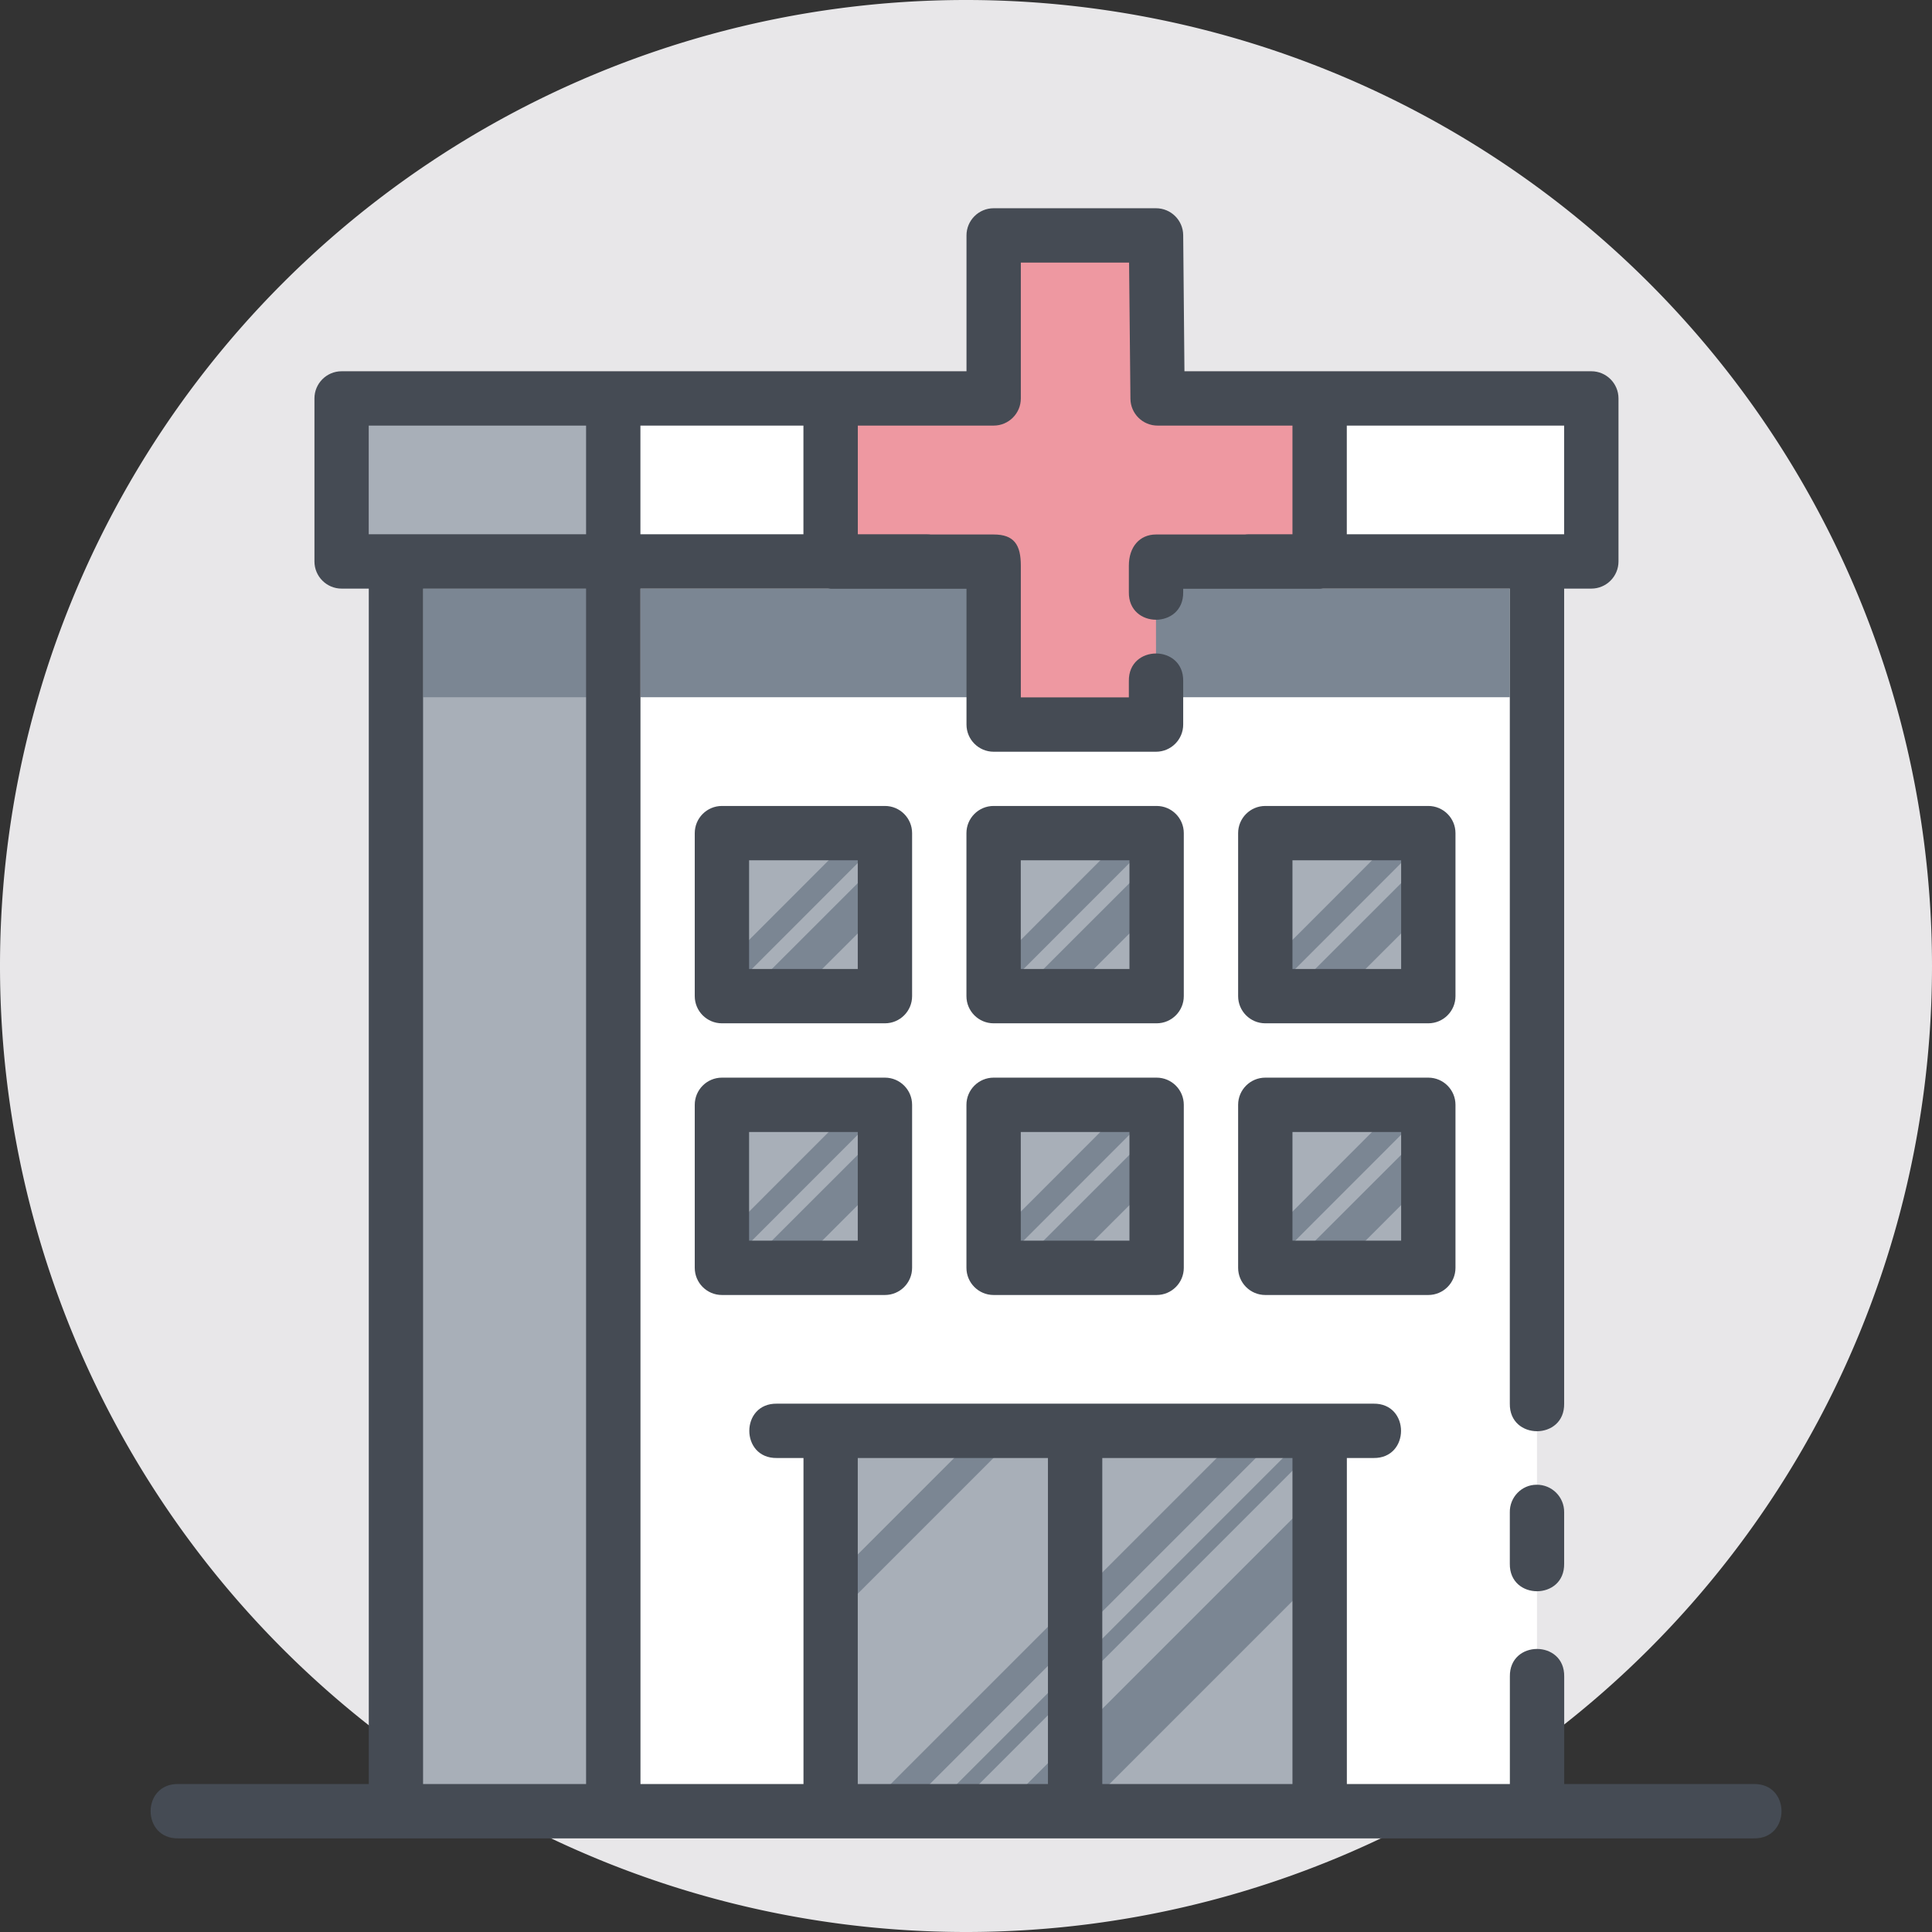 <svg xmlns="http://www.w3.org/2000/svg" id="hospital" width="32" height="32" version="1.1" viewBox="0 0 32 32"><rect x="0" y="0" width="32" height="32" fill="#333333" stroke="none"/><g id="layer1" transform="translate(0 -1020.362)"><g id="g15754"><path id="path15706" fill="#e8e7e9" fill-opacity="1" stroke="none" stroke-dasharray="none" stroke-dashoffset="0" stroke-linecap="round" stroke-linejoin="round" stroke-miterlimit="4" stroke-opacity="1" stroke-width="1" d="M 32,1036.362 A 16,16 0 0 1 16,1052.362 16,16 0 0 1 -1.7166138e-5,1036.362 16,16 0 0 1 16,1020.362 a 16,16 0 0 1 16,16 z" opacity="1" paint-order="fill markers stroke"></path><g id="g15752" stroke-width="1.111" transform="matrix(.9 0 0 .9 -48.169 12.582)"><path id="path15708" fill="#a8afb8" fill-opacity="1" stroke="none" stroke-dasharray="none" stroke-dashoffset="0" stroke-linecap="round" stroke-linejoin="round" stroke-miterlimit="4" stroke-opacity="1" stroke-width="1.111" d="m 60.807,1129.087 4,0 0,24 -4,0 z" opacity="1" paint-order="fill markers stroke"></path><path id="path15710" fill="#fff" fill-opacity="1" stroke="none" stroke-dasharray="none" stroke-dashoffset="0" stroke-linecap="round" stroke-linejoin="round" stroke-miterlimit="4" stroke-opacity="1" stroke-width="1.111" d="m 81.807,1150.61 0,2.478 -17,0 0,-24 17,0 0,16.5 m 0,2 0,0.945" opacity="1" paint-order="fill markers stroke"></path><path id="path15712" fill="#fff" fill-opacity="1" stroke="none" stroke-dasharray="none" stroke-dashoffset="0" stroke-linecap="round" stroke-linejoin="round" stroke-miterlimit="4" stroke-opacity="1" stroke-width="1.111" d="m 64.807,-1130.087 18,0 0,3 -18,0 z" opacity="1" paint-order="fill markers stroke" transform="scale(1 -1)"></path><path id="path15714" fill="#a8afb8" fill-opacity="1" stroke="none" stroke-dasharray="none" stroke-dashoffset="0" stroke-linecap="round" stroke-linejoin="round" stroke-miterlimit="4" stroke-opacity="1" stroke-width="1.111" d="m 59.807,-1130.087 5,0 0,3 -5,0 z" opacity="1" paint-order="fill markers stroke" transform="scale(1 -1)"></path><path id="path15716" fill="#7b8693" fill-opacity="1" stroke="none" stroke-dasharray="none" stroke-dashoffset="0" stroke-linecap="round" stroke-linejoin="round" stroke-miterlimit="4" stroke-opacity="1" stroke-width="1.111" d="m 61.307,1130.587 3.382,0 0,2 -3.382,0 z" opacity="1" paint-order="fill markers stroke"></path><path id="path15718" fill="#a8afb8" fill-opacity="1" stroke="none" stroke-dasharray="none" stroke-dashoffset="0" stroke-linecap="round" stroke-linejoin="round" stroke-miterlimit="4" stroke-opacity="1" stroke-width="1.111" d="m 68.737,1146.087 9.277,0 0,7 -9.277,0 z" opacity="1" paint-order="fill markers stroke"></path><path id="path15720" fill="#7b8693" fill-opacity="1" stroke="none" stroke-dasharray="none" stroke-dashoffset="0" stroke-linecap="round" stroke-linejoin="round" stroke-miterlimit="4" stroke-opacity="1" stroke-width="1.111" d="m 71.582,1146.087 -2.846,2.846 0,0.723 3.568,-3.568 z m 4.832,0 -7,7 0.721,0 6.998,-7 z m 1.209,0.01 -6.994,6.994 0.41,0 6.789,-6.789 z m 0.391,0.9 -6.094,6.094 1.516,0 4.578,-4.578 z" opacity="1" paint-order="fill markers stroke"></path><path id="path15722" fill="#a8afb8" fill-opacity="1" stroke="none" stroke-dasharray="none" stroke-dashoffset="0" stroke-linecap="round" stroke-linejoin="round" stroke-miterlimit="4" stroke-opacity="1" stroke-width="1.111" d="m 66.807,1140.087 3,0 0,3 -3,0 z" opacity="1" paint-order="fill markers stroke"></path><path id="path15724" fill="#7b8693" fill-opacity="1" stroke="none" stroke-dasharray="none" stroke-dashoffset="0" stroke-linecap="round" stroke-linejoin="round" stroke-miterlimit="4" stroke-opacity="1" stroke-width="1.111" d="m 69.272,1140.087 -2.465,2.467 0,0.533 0.053,0 2.947,-2.949 0,-0.051 z m 0.535,0.422 -2.58,2.578 0.926,0 1.654,-1.652 z" opacity="1" paint-order="fill markers stroke"></path><path id="path15726" fill="#7b8693" fill-opacity="1" stroke="none" stroke-dasharray="none" stroke-dashoffset="0" stroke-linecap="round" stroke-linejoin="round" stroke-miterlimit="4" stroke-opacity="1" stroke-width="1.111" d="m 65.307,1130.587 16,0 0,2 -16,0 z" opacity="1" paint-order="fill markers stroke"></path><path id="path15728" fill="#ee98a1" fill-opacity="1" stroke="none" stroke-dasharray="none" stroke-dashoffset="0" stroke-linecap="round" stroke-linejoin="round" stroke-miterlimit="4" stroke-opacity="1" stroke-width="1.111" d="m 74.795,1130.655 -1.6e-5,-0.564 1.023,0 0.988,0 1.001,10e-5 1.48e-4,-3.004 -2.983,-2e-4 -0.029,-3 -2.988,-10e-5 0,3 -3,0 7.3e-5,3.004 3,-2e-4 0,2.997 2.989,-10e-5 -1.08e-4,-0.8" opacity="1"></path><path id="path15730" fill="#a8afb8" fill-opacity="1" stroke="none" stroke-dasharray="none" stroke-dashoffset="0" stroke-linecap="round" stroke-linejoin="round" stroke-miterlimit="4" stroke-opacity="1" stroke-width="1.111" d="m 66.807,1135.087 3,0 0,3 -3,0 z" opacity="1" paint-order="fill markers stroke"></path><path id="path15732" fill="#7b8693" fill-opacity="1" stroke="none" stroke-dasharray="none" stroke-dashoffset="0" stroke-linecap="round" stroke-linejoin="round" stroke-miterlimit="4" stroke-opacity="1" stroke-width="1.111" d="m 69.272,1135.087 -2.465,2.467 0,0.533 0.053,0 2.947,-2.949 0,-0.051 z m 0.535,0.422 -2.58,2.578 0.926,0 1.654,-1.652 z" opacity="1" paint-order="fill markers stroke"></path><path id="path15734" fill="#a8afb8" fill-opacity="1" stroke="none" stroke-dasharray="none" stroke-dashoffset="0" stroke-linecap="round" stroke-linejoin="round" stroke-miterlimit="4" stroke-opacity="1" stroke-width="1.111" d="m 71.807,1140.087 3,0 0,3 -3,0 z" opacity="1" paint-order="fill markers stroke"></path><path id="path15736" fill="#7b8693" fill-opacity="1" stroke="none" stroke-dasharray="none" stroke-dashoffset="0" stroke-linecap="round" stroke-linejoin="round" stroke-miterlimit="4" stroke-opacity="1" stroke-width="1.111" d="m 74.272,1140.087 -2.465,2.467 0,0.533 0.053,0 2.947,-2.949 0,-0.051 z m 0.535,0.422 -2.58,2.578 0.926,0 1.654,-1.652 z" opacity="1" paint-order="fill markers stroke"></path><path id="path15738" fill="#a8afb8" fill-opacity="1" stroke="none" stroke-dasharray="none" stroke-dashoffset="0" stroke-linecap="round" stroke-linejoin="round" stroke-miterlimit="4" stroke-opacity="1" stroke-width="1.111" d="m 71.807,1135.087 3,0 0,3 -3,0 z" opacity="1" paint-order="fill markers stroke"></path><path id="path15740" fill="#7b8693" fill-opacity="1" stroke="none" stroke-dasharray="none" stroke-dashoffset="0" stroke-linecap="round" stroke-linejoin="round" stroke-miterlimit="4" stroke-opacity="1" stroke-width="1.111" d="m 74.272,1135.087 -2.465,2.467 0,0.533 0.053,0 2.947,-2.949 0,-0.051 z m 0.535,0.422 -2.58,2.578 0.926,0 1.654,-1.652 z" opacity="1" paint-order="fill markers stroke"></path><path id="path15742" fill="#a8afb8" fill-opacity="1" stroke="none" stroke-dasharray="none" stroke-dashoffset="0" stroke-linecap="round" stroke-linejoin="round" stroke-miterlimit="4" stroke-opacity="1" stroke-width="1.111" d="m 76.807,1140.087 3,0 0,3 -3,0 z" opacity="1" paint-order="fill markers stroke"></path><path id="path15744" fill="#7b8693" fill-opacity="1" stroke="none" stroke-dasharray="none" stroke-dashoffset="0" stroke-linecap="round" stroke-linejoin="round" stroke-miterlimit="4" stroke-opacity="1" stroke-width="1.111" d="m 79.272,1140.087 -2.465,2.467 0,0.533 0.053,0 2.947,-2.949 0,-0.051 z m 0.535,0.422 -2.58,2.578 0.926,0 1.654,-1.652 z" opacity="1" paint-order="fill markers stroke"></path><path id="path15746" fill="#a8afb8" fill-opacity="1" stroke="none" stroke-dasharray="none" stroke-dashoffset="0" stroke-linecap="round" stroke-linejoin="round" stroke-miterlimit="4" stroke-opacity="1" stroke-width="1.111" d="m 76.807,1135.087 3,0 0,3 -3,0 z" opacity="1" paint-order="fill markers stroke"></path><path id="path15748" fill="#7b8693" fill-opacity="1" stroke="none" stroke-dasharray="none" stroke-dashoffset="0" stroke-linecap="round" stroke-linejoin="round" stroke-miterlimit="4" stroke-opacity="1" stroke-width="1.111" d="m 79.272,1135.087 -2.465,2.467 0,0.533 0.053,0 2.947,-2.949 0,-0.051 z m 0.535,0.422 -2.58,2.578 0.926,0 1.654,-1.652 z" opacity="1" paint-order="fill markers stroke"></path><path style="line-height:normal;text-indent:0;text-align:start;text-decoration-line:none;text-decoration-style:solid;text-decoration-color:#000;text-transform:none;white-space:normal;isolation:auto;mix-blend-mode:normal;solid-color:#000;solid-opacity:1" id="path15750" fill="#454b54" fill-opacity="1" fill-rule="nonzero" stroke="none" stroke-dasharray="none" stroke-dashoffset="0" stroke-linecap="round" stroke-linejoin="round" stroke-miterlimit="4" stroke-opacity="1" stroke-width="1.111" d="m 71.807,109.23 -1.154,0 c -0.025,-0.003 -0.049,-0.004 -0.074,-0.004 l -1.271,0 0,-2 1.383,0 1.117,0 c 0.276,-3e-5 0.5,-0.224 0.5,-0.5 l 0,-2.5 1.992,0 0.025,2.504 c 0.002,0.275 0.225,0.496 0.5,0.496 l 2.482,0 0,2 -0.807,0 c -0.023,-2.6e-4 -0.046,10e-4 -0.068,0.004 l -0.613,0 -1.023,0 c -0.303,0 -0.5,0.23 -0.5,0.574 l 0,0.488 c -0.01,0.676 1.01,0.676 1,0 l 0,-0.062 0.523,0 0.988,0 1,0 c 0.021,0 0.042,-10e-4 0.062,-0.004 l 3.438,0 0,15 c -0.01,0.676 1.01,0.676 1,0 l 0,-15 0.5,0 c 0.276,-3e-5 0.5,-0.224 0.5,-0.5 l 0,-3 c -2.8e-5,-0.276 -0.224,-0.5 -0.5,-0.5 l -5,0 -2.488,0 -0.023,-2.506 c -0.003,-0.274 -0.226,-0.494 -0.5,-0.494 l -2.988,0 c -0.276,3e-5 -0.5,0.224 -0.5,0.5 l 0,2.5 -0.617,0 -5.883,0 -5,0 c -0.276,3e-5 -0.5,0.224 -0.5,0.5 l 0,3 c 2.8e-5,0.276 0.224,0.5 0.5,0.5 l 0.5,0 0,22 -3.508,0 c -0.676,-0.01 -0.676,1.01 0,1 l 4.008,0 4,0 4,0 13,0 3.992,0 c 0.676,0.01 0.676,-1.01 0,-1 l -3.492,0 0,-1.979 c 0.01,-0.676 -1.01,-0.676 -1,0 l 0,1.979 -3,0 0,-6 0.49,0 c 0.676,0.01 0.676,-1.01 0,-1 l -0.99,0 -5,0 -4.99,0 c -0.676,-0.01 -0.676,1.01 0,1 l 0.49,0 0,6 -3,0 0,-22 3.449,0 c 0.017,0.002 0.034,0.003 0.051,0.004 l 2.5,0 0,2.498 c 2.8e-5,0.276 0.224,0.5 0.5,0.5 l 2.988,0 c 0.276,-3e-5 0.5,-0.224 0.5,-0.5 l 0,-0.801 c 0.01,-0.676 -1.01,-0.676 -1,0 l 0,0.301 -1.988,0 0,-2.424 c 0,-0.384 -0.123,-0.574 -0.5,-0.574 z m -11.5,-2.004 4,0 0,2 -4,0 z m 5,0 3,0 0,2 -3,0 z m 13,0 4,0 0,2 -4,0 z m -17,3 3,0 0,22 -3,0 z m 5.5,4 c -0.276,3e-5 -0.5,0.224 -0.5,0.5 l 0,3 c 2.8e-5,0.276 0.224,0.5 0.5,0.5 l 3,0 c 0.276,-3e-5 0.5,-0.224 0.5,-0.5 l 0,-3 c -2.8e-5,-0.276 -0.224,-0.5 -0.5,-0.5 z m 5,0 c -0.276,3e-5 -0.5,0.224 -0.5,0.5 l 0,3 c 2.8e-5,0.276 0.224,0.5 0.5,0.5 l 3,0 c 0.276,-3e-5 0.5,-0.224 0.5,-0.5 l 0,-3 c -2.8e-5,-0.276 -0.224,-0.5 -0.5,-0.5 z m 5,0 c -0.276,3e-5 -0.5,0.224 -0.5,0.5 l 0,3 c 2.8e-5,0.276 0.224,0.5 0.5,0.5 l 3,0 c 0.276,-3e-5 0.5,-0.224 0.5,-0.5 l 0,-3 c -2.8e-5,-0.276 -0.224,-0.5 -0.5,-0.5 z m -9.5,1 2,0 0,2 -2,0 z m 5,0 2,0 0,2 -2,0 z m 5,0 2,0 0,2 -2,0 z m -10.5,4 c -0.276,3e-5 -0.5,0.224 -0.5,0.5 l 0,3 c 2.8e-5,0.276 0.224,0.5 0.5,0.5 l 3,0 c 0.276,-3e-5 0.5,-0.224 0.5,-0.5 l 0,-3 c -2.8e-5,-0.276 -0.224,-0.5 -0.5,-0.5 z m 5,0 c -0.276,3e-5 -0.5,0.224 -0.5,0.5 l 0,3 c 2.8e-5,0.276 0.224,0.5 0.5,0.5 l 3,0 c 0.276,-3e-5 0.5,-0.224 0.5,-0.5 l 0,-3 c -2.8e-5,-0.276 -0.224,-0.5 -0.5,-0.5 z m 5,0 c -0.276,3e-5 -0.5,0.224 -0.5,0.5 l 0,3 c 2.8e-5,0.276 0.224,0.5 0.5,0.5 l 3,0 c 0.276,-3e-5 0.5,-0.224 0.5,-0.5 l 0,-3 c -2.8e-5,-0.276 -0.224,-0.5 -0.5,-0.5 z m -9.5,1 2,0 0,2 -2,0 z m 5,0 2,0 0,2 -2,0 z m 5,0 2,0 0,2 -2,0 z m -8,6 3.5,0 0,6 -3.5,0 z m 4.5,0 3.5,0 0,6 -3.5,0 z m 7.992,0.492 c -0.276,0 -0.497,0.232 -0.492,0.508 l 0,0.945 c -0.01,0.676 1.01,0.676 1,0 l 0,-0.945 c 0.004,-0.282 -0.226,-0.512 -0.508,-0.508 z" baseline-shift="baseline" clip-rule="nonzero" color="#000" color-interpolation="sRGB" color-interpolation-filters="linearRGB" color-rendering="auto" direction="ltr" display="inline" enable-background="accumulate" font-family="sans-serif" font-size="medium" font-stretch="normal" font-style="normal" font-variant="normal" font-weight="400" image-rendering="auto" letter-spacing="normal" opacity="1" overflow="visible" paint-order="fill markers stroke" shape-rendering="auto" text-anchor="start" text-decoration="none" text-rendering="auto" transform="translate(0 1020.362)" visibility="visible" word-spacing="normal" writing-mode="lr-tb"></path></g></g></g></svg>